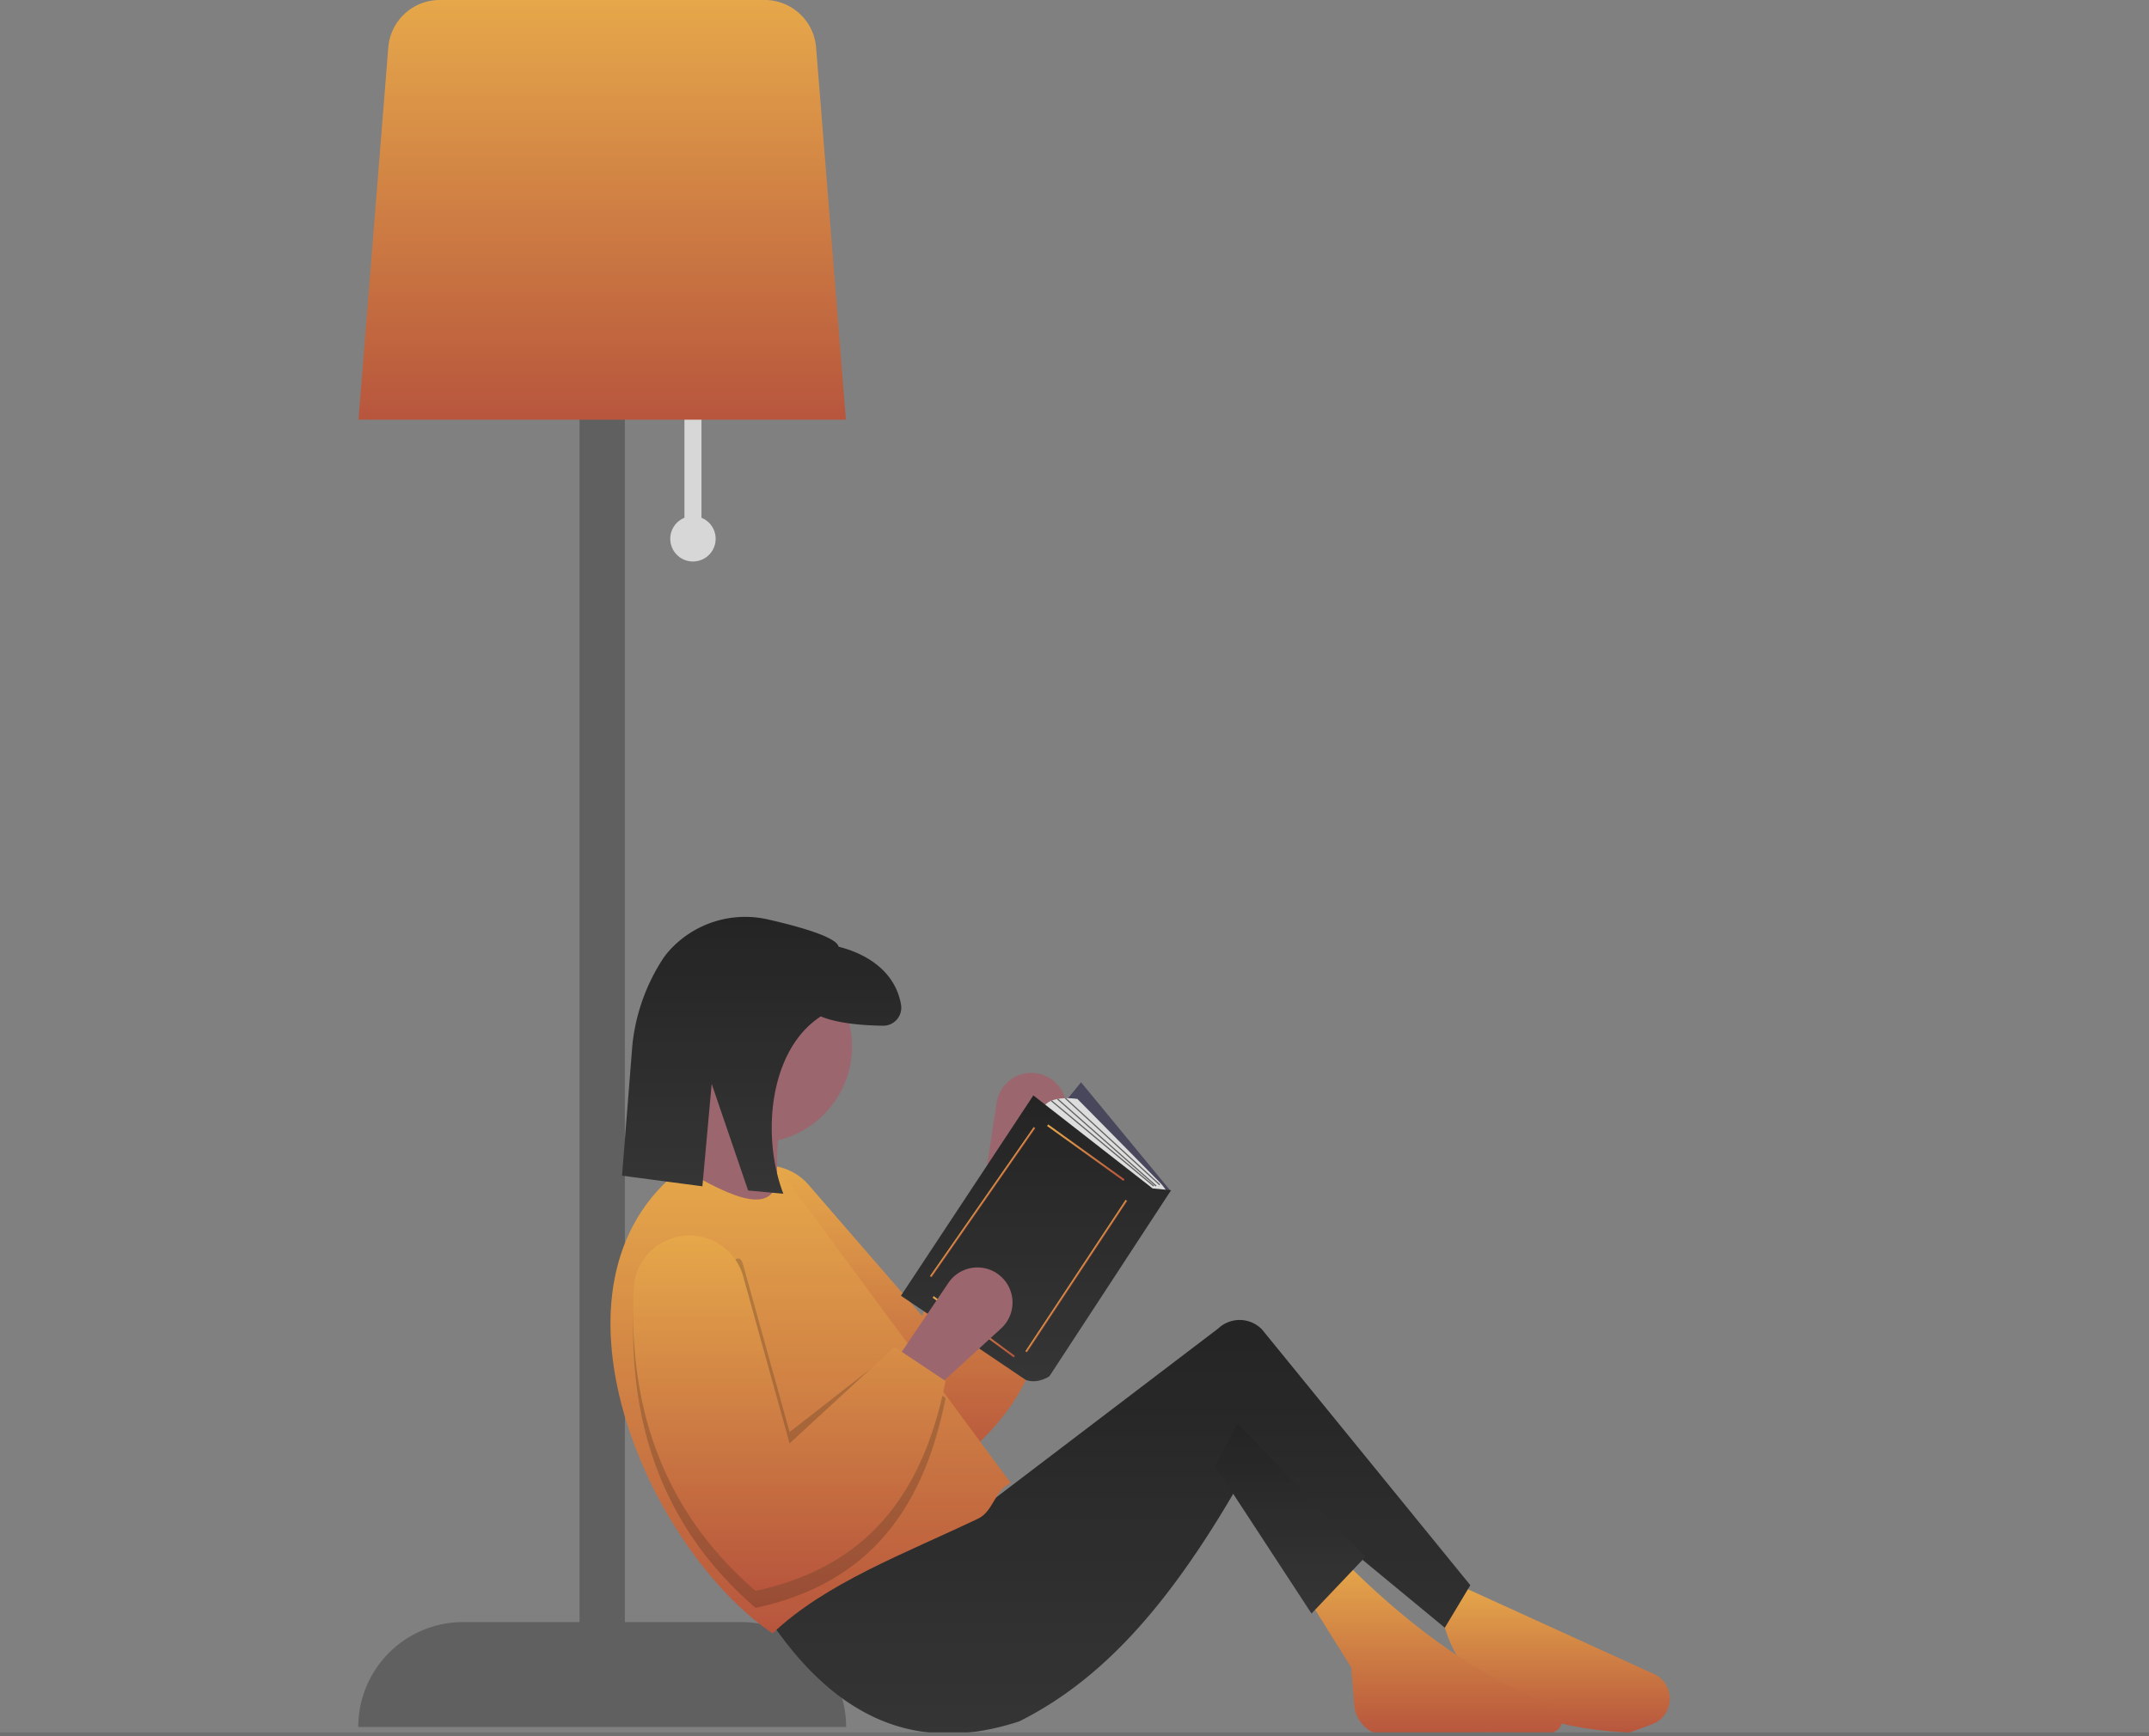 <svg xmlns="http://www.w3.org/2000/svg" xmlns:xlink="http://www.w3.org/1999/xlink" width="588" height="475.1" viewBox="0 0 588 475.1">
  <rect x="0" y="0" width="588" height="475.1" fill="#808080" stroke="none"/>
  <defs>
    <linearGradient id="linear-gradient" x1="0.5" x2="0.5" y2="1" gradientUnits="objectBoundingBox">
      <stop offset="0" stop-color="#f8af41"/>
      <stop offset="1" stop-color="#c14e31"/>
    </linearGradient>
    <linearGradient id="linear-gradient-5" x1="0.5" x2="0.5" y2="1" gradientUnits="objectBoundingBox">
      <stop offset="0" stop-color="#141414"/>
      <stop offset="1" stop-color="#292929"/>
    </linearGradient>
  </defs>
  <g id="Group_4" data-name="Group 4" transform="translate(-216.5 -2747.9)">
    <g id="undraw_reading_time_gvg0" transform="translate(239.89 2747.9)" opacity="0.85">
      <path id="Path_90" data-name="Path 90" d="M448.777,317.873V287.926H444.12v29.947a6.209,6.209,0,1,0,4.656,0Z" transform="translate(-280.234 -176.17)" fill="#e6e6e6"/>
      <path id="Path_91" data-name="Path 91" d="M435.011,604.414H403.192V217.926H390.774V604.414H358.955a28.715,28.715,0,0,0-28.715,28.715H463.726a28.715,28.715,0,0,0-28.715-28.715Z" transform="translate(-255.603 -160.496)" fill="#5b5b5b"/>
      <path id="Path_92" data-name="Path 92" d="M330.323,258.786H463.68l-8.154-101.93a14.123,14.123,0,0,0-14.005-12.929H352.483a14.123,14.123,0,0,0-14.005,12.929Z" transform="translate(-255.622 -143.926)" fill="url(#linear-gradient)"/>
      <path id="Path_93" data-name="Path 93" d="M565.3,522.408h0a9.6,9.6,0,0,0-11.066,8.024l-3.754,24.64,12.775,3.388,9.36-22.957a9.6,9.6,0,0,0-7.315-13.094Z" transform="translate(-304.92 -228.647)" fill="#a0616a"/>
      <path id="Path_94" data-name="Path 94" d="M543.558,562.337c7.089,28.173,4.038,53.942-22.361,74.175-31.664-8.728-52.723-29.787-65.572-60.393a15.276,15.276,0,0,1,8.811-20.25h0a15.269,15.269,0,0,1,16.809,4.332l31.068,35.858L526.887,559.9Z" transform="translate(-283.413 -235.958)" fill="url(#linear-gradient)"/>
      <path id="Path_95" data-name="Path 95" d="M763.533,743.289c-28.912-1.536-46.872-11.463-51.221-31.819l4.656-8.537,53.313,24.286a7.457,7.457,0,0,1-.524,13.787Z" transform="translate(-341.156 -269.099)" fill="url(#linear-gradient)"/>
      <path id="Path_96" data-name="Path 96" d="M730.67,741.7c-15.022-.455-29.468-.314-43.157.613a9.143,9.143,0,0,1-9.738-8.394l-.822-10.273-11.641-18.626L675.4,694.933c16.955,16.887,35.55,31.071,57.634,39.5a3.983,3.983,0,0,1-2.366,7.266Z" transform="translate(-330.632 -267.307)" fill="url(#linear-gradient)"/>
      <path id="Path_97" data-name="Path 97" d="M605.91,649.395c-19.182,34.323-38.047,57.461-62.862,69.847-30.53,10.077-52.844-3.273-70.235-30.655l50.445-33.372,7.373,7.373,66.819-50.847a8.532,8.532,0,0,1,12,.267l56.994,69.983-6.985,11.641Z" transform="translate(-287.528 -248.156)" fill="url(#linear-gradient-5)"/>
      <path id="Path_98" data-name="Path 98" d="M500.175,554l-26.387-40.356L480,502.007l34.924,36.476Z" transform="translate(-164.719 -112.409)" fill="url(#linear-gradient-5)"/>
      <circle id="Ellipse_7" data-name="Ellipse 7" cx="26.387" cy="26.387" r="26.387" transform="translate(156.958 259.992)" fill="#a0616a"/>
      <path id="Path_99" data-name="Path 99" d="M470.8,566.3l-29.491-10.089a36.627,36.627,0,0,0,5.433-23.282H470.8C469.435,544.774,469.23,556.006,470.8,566.3Z" transform="translate(-280.474 -231.032)" fill="#a0616a"/>
      <path id="Path_100" data-name="Path 100" d="M528.705,642.078c-4.421,1.815-4.744,7.7-8.925,9.7-20.209,9.669-41.589,17.515-56.266,31.431-34.3-23.29-66.087-95.626-24.835-127.277,14.081,8.24,26.659,14.136,26.387,0Z" transform="translate(-275.514 -236.182)" fill="url(#linear-gradient)"/>
      <path id="Path_101" data-name="Path 101" d="M512.643,617.682l-14.358-5.044-28.327,22.118-12.7-45.714c-.881-3.171-2.308-1.564-4.357.639A15.261,15.261,0,0,0,427.291,600.2c-1.51,33.159,8.489,61.212,33.355,82.67,32.523-6.964,46.326-28.937,52-57.43l-1.537-1.025Q511.955,621.115,512.643,617.682Z" transform="translate(-277.302 -242.83)" opacity="0.2"/>
      <path id="Path_102" data-name="Path 102" d="M463.32,467.993c8.7,1.989,18.61,4.806,19.166,7.425,8.953,2.256,15.712,7.661,17.091,15.9a4.934,4.934,0,0,1-4.95,5.722c-4.869-.063-12.179-.529-17.005-2.545-14.021,9.034-16.375,32.532-10.251,48.526l-9.636-.883-9.969-29.182L445.22,540.99l-21.989-2.907,2.832-35.75a53.262,53.262,0,0,1,8.365-23.618A20.111,20.111,0,0,1,436,476.676,27.947,27.947,0,0,1,463.32,467.993Z" transform="translate(-276.426 -216.325)" fill="url(#linear-gradient-5)"/>
      <path id="Path_103" data-name="Path 103" d="M380.285,425.716l24.149,28.391,36.224-42.751-24.476-29.7Z" transform="translate(-143.781 -85.461)" fill="#3f3d56"/>
      <path id="Path_104" data-name="Path 104" d="M600.327,557.52l-28.719-23.5c1.632-3.916,9.464-2.611,9.464-2.611l22.48,22.79a12.3,12.3,0,0,1,2,2.665h0Z" transform="translate(-309.65 -230.645)" fill="#ededed"/>
      <path id="Path_105" data-name="Path 105" d="M590.427,555.666l-32.635-25.455-36.224,54.826,34.1,23.007c3.263,1.305,6.527-.979,6.527-.979l33.287-50.909Z" transform="translate(-298.445 -230.423)" fill="url(#linear-gradient-5)"/>
      <rect id="Rectangle_7" data-name="Rectangle 7" width="0.529" height="25.721" transform="matrix(0.584, -0.812, 0.812, 0.584, 263.11, 308.165)" fill="url(#linear-gradient)"/>
      <rect id="Rectangle_8" data-name="Rectangle 8" width="49.691" height="0.529" transform="matrix(0.552, -0.834, 0.834, 0.552, 257.173, 369.807)" fill="url(#linear-gradient)"/>
      <rect id="Rectangle_9" data-name="Rectangle 9" width="0.529" height="27.545" transform="translate(231.778 355.15) rotate(-53.656)" fill="url(#linear-gradient)"/>
      <rect id="Rectangle_10" data-name="Rectangle 10" width="49.701" height="0.529" transform="translate(231.065 349.243) rotate(-55.162)" fill="url(#linear-gradient)"/>
      <rect id="Rectangle_11" data-name="Rectangle 11" width="0.326" height="35.051" transform="translate(268.008 300.685) rotate(-47.455)" fill="#5b5b5b"/>
      <rect id="Rectangle_12" data-name="Rectangle 12" width="0.326" height="36.001" transform="translate(265.863 300.892) rotate(-48.561)" fill="#5b5b5b"/>
      <rect id="Rectangle_13" data-name="Rectangle 13" width="0.327" height="36.474" transform="matrix(0.64, -0.768, 0.768, 0.64, 264.177, 301.373)" fill="#5b5b5b"/>
      <path id="Path_106" data-name="Path 106" d="M547.7,592.6h0a9.6,9.6,0,0,0-13.437,2.506l-13.954,20.652,10.089,8.537,18.3-16.729a9.6,9.6,0,0,0-1-14.966Z" transform="translate(-298.164 -244.007)" fill="#a0616a"/>
      <path id="Path_107" data-name="Path 107" d="M512.643,619.443c-5.672,28.493-19.474,50.466-52,57.43-24.866-21.458-34.865-49.512-33.355-82.67a15.276,15.276,0,0,1,16.641-14.519h0A15.268,15.268,0,0,1,457.261,590.8l12.7,45.713L498.626,610.1Z" transform="translate(-277.302 -241.487)" fill="url(#linear-gradient)"/>
    </g>
    <line id="Line_14" data-name="Line 14" x2="588" transform="translate(216.5 3222.5)" fill="none" stroke="#707070" stroke-width="1"/>
  </g>
</svg>
